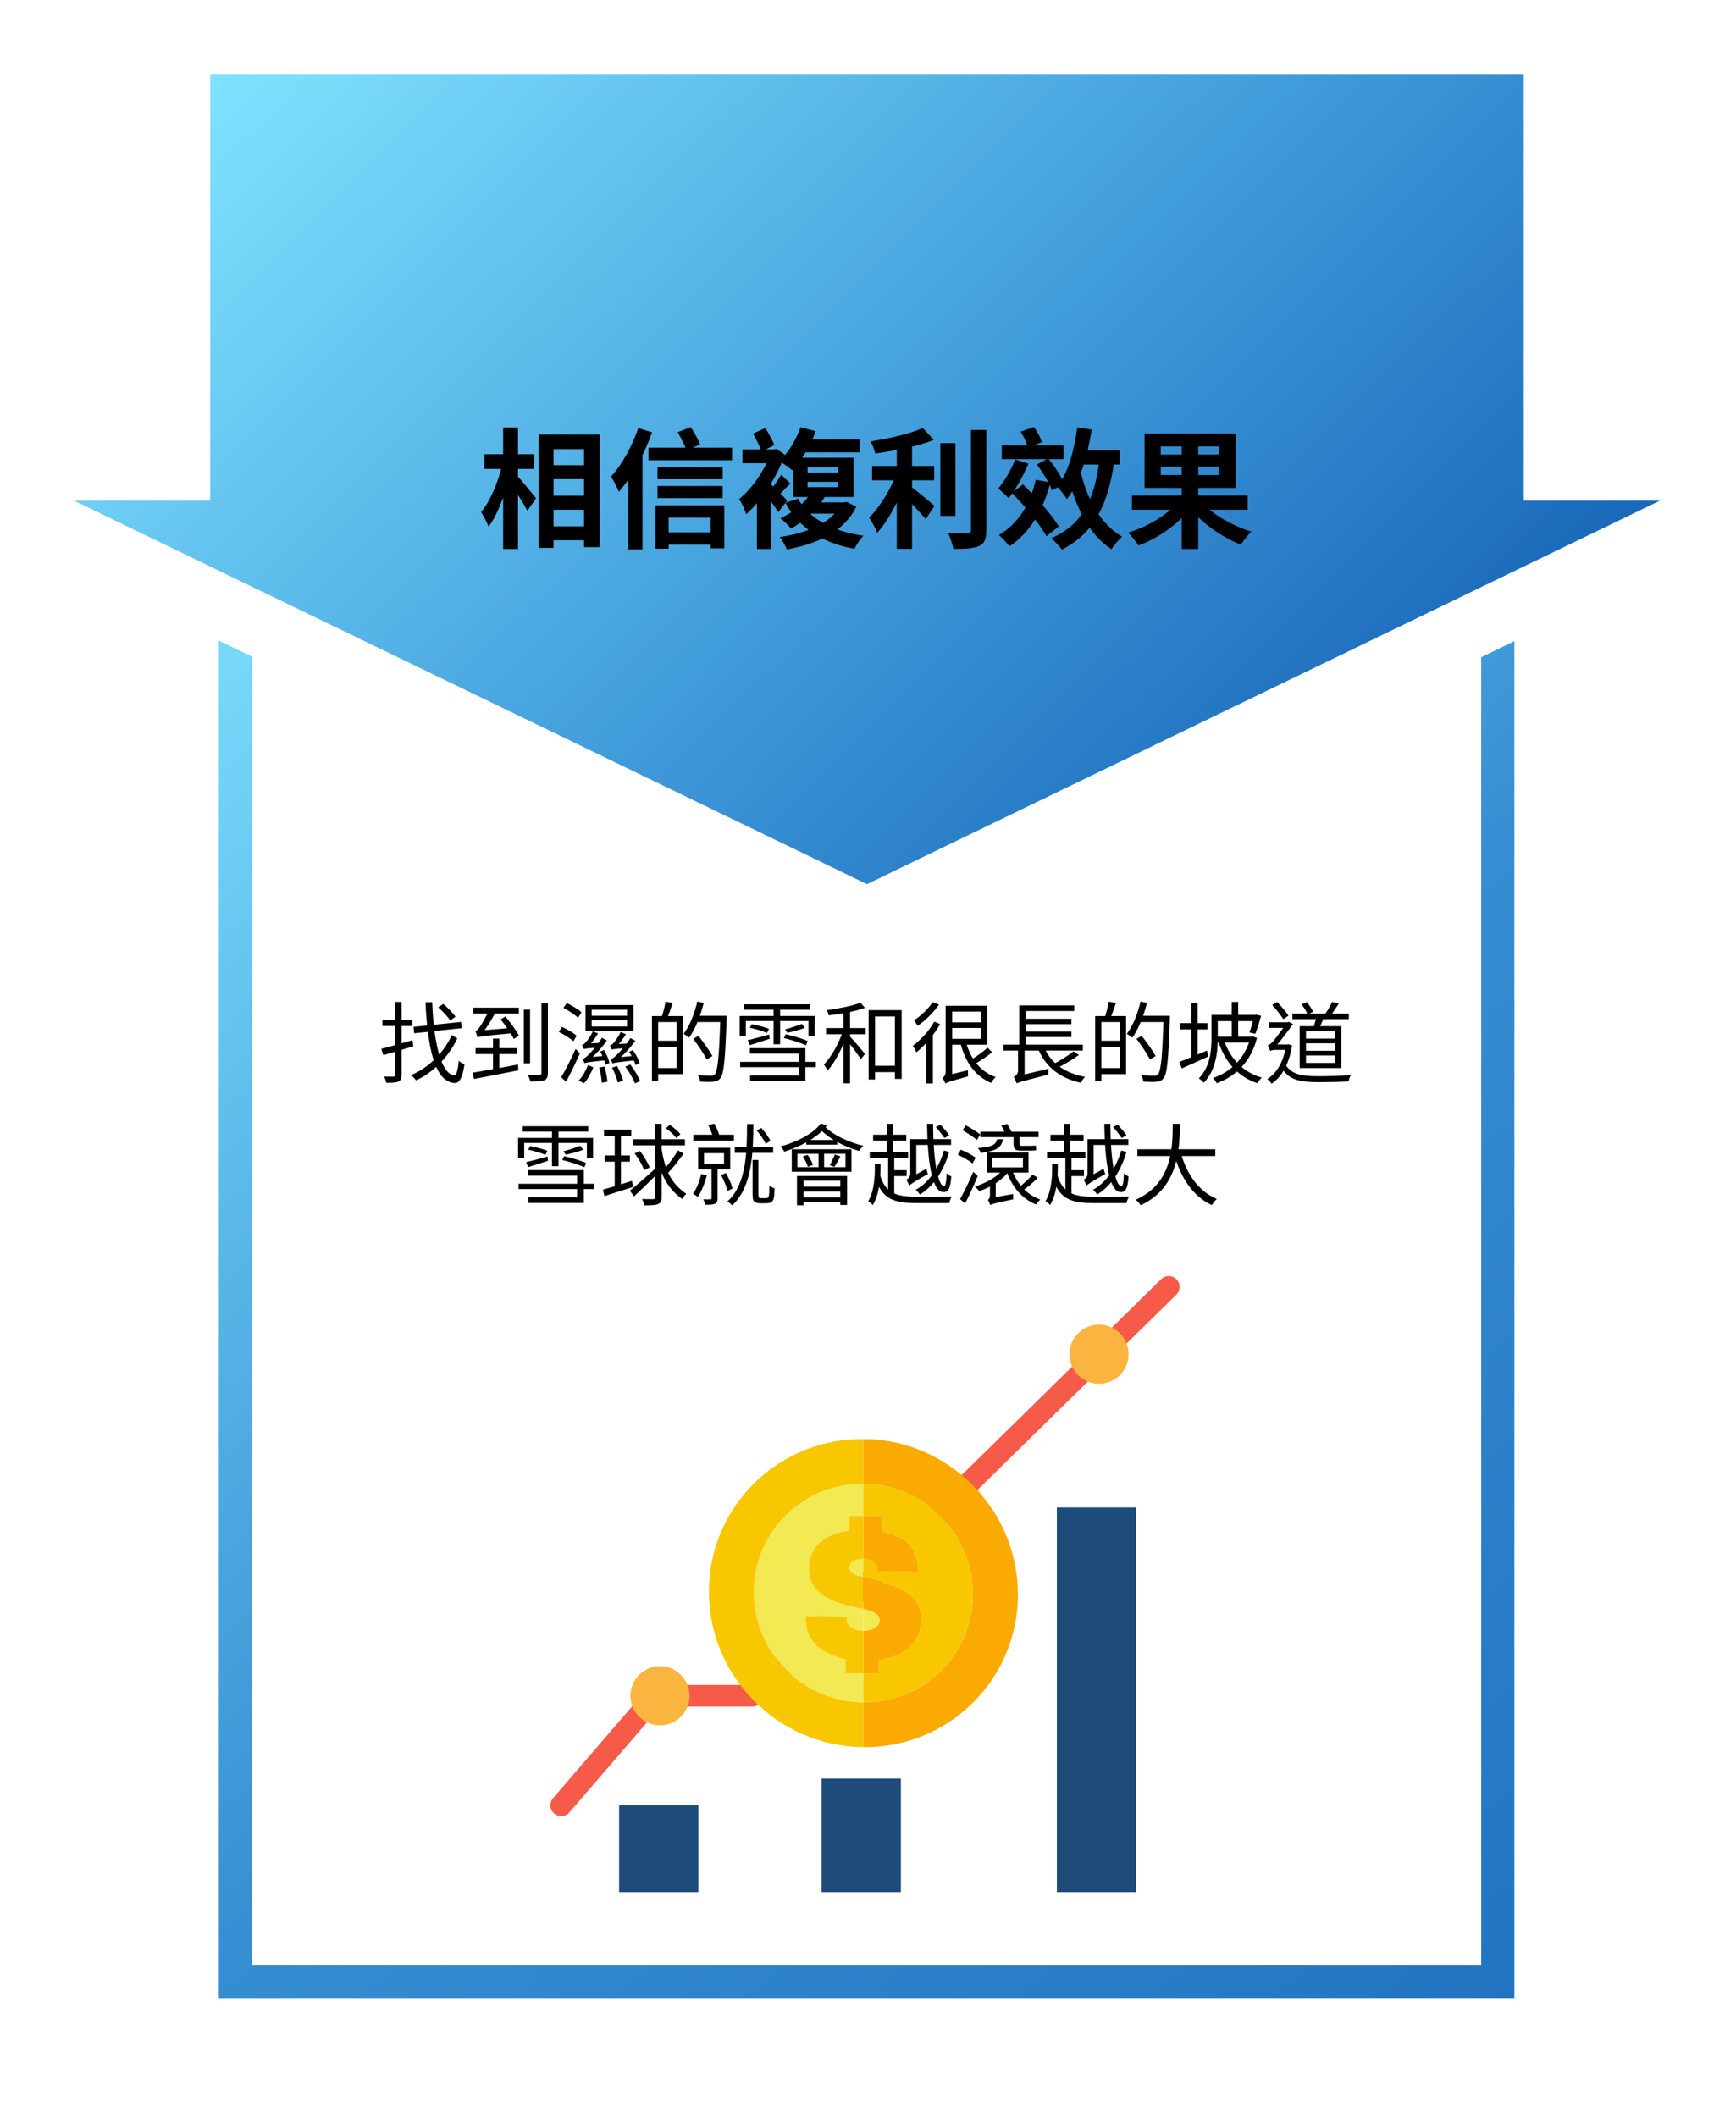 <svg width="470" height="573" viewBox="0 0 470 573" fill="none" xmlns="http://www.w3.org/2000/svg">
<g filter="url(#filter0_d_1114_1008)">
<rect x="59.42" y="138.538" width="350.749" height="402.462" fill="white"/>
</g>
<g filter="url(#filter1_d_1114_1008)">
<path d="M412.541 131.5V16H56.901V131.5H20L234.721 235.319L449.442 131.5H412.541Z" fill="url(#paint0_linear_1114_1008)"/>
</g>
<path d="M59.248 541V173.388L68.228 177.733V531.995H401.018V177.89L409.997 173.545V541H59.248Z" fill="url(#paint1_linear_1114_1008)"/>
<path d="M147.839 125.909H160.369V129.689H147.839V125.909ZM147.874 134.169H160.404V137.984H147.874V134.169ZM147.839 142.464H160.404V146.244H147.839V142.464ZM145.844 117.614H162.364V148.099H158.129V121.569H149.869V148.309H145.844V117.614ZM131.144 122.934H144.619V126.924H131.144V122.934ZM136.219 115.724H140.244V148.589H136.219V115.724ZM135.974 125.629L138.494 126.504C137.339 132.209 135.029 138.929 132.264 142.569C131.879 141.379 130.899 139.664 130.269 138.614C132.789 135.569 135.029 130.109 135.974 125.629ZM139.929 128.709C140.944 129.689 144.374 133.924 145.144 134.869L142.764 138.264C141.749 136.199 139.264 132.384 138.004 130.634L139.929 128.709ZM178.009 126.434H195.649V129.724H178.009V126.434ZM178.009 131.544H195.649V134.834H178.009V131.544ZM180.074 144.109H193.584V147.434H180.074V144.109ZM175.559 121.184H198.204V124.579H175.559V121.184ZM177.484 136.794H196.104V148.414H192.394V140.119H181.019V148.519H177.484V136.794ZM183.469 116.984L187.004 115.619C187.984 117.089 189.034 119.014 189.559 120.309L185.884 121.919C185.429 120.589 184.344 118.524 183.469 116.984ZM172.794 115.864L176.539 117.019C174.474 122.899 171.114 129.129 167.544 133.119C167.194 132.174 166.109 130.004 165.409 129.024C168.349 125.804 171.149 120.834 172.794 115.864ZM170.134 125.559L173.949 121.744V121.779V148.694H170.134V125.559ZM216.719 115.654L220.849 116.704C219.379 120.729 216.929 124.789 214.514 127.309C213.709 126.609 211.994 125.349 210.979 124.824C213.394 122.619 215.529 119.119 216.719 115.654ZM218.259 118.944H232.854V122.444H216.474L218.259 118.944ZM218.644 130.424V131.859H226.939V130.424H218.644ZM218.644 126.504V127.939H226.939V126.504H218.644ZM214.724 123.879H231.069V134.519H214.724V123.879ZM219.624 133.189L223.404 134.309C221.304 137.984 217.699 141.134 214.199 143.059C213.569 142.359 212.134 140.924 211.294 140.294C214.724 138.719 217.944 136.164 219.624 133.189ZM216.054 134.974C219.029 140.329 225.294 143.794 233.764 145.019C232.924 145.859 231.839 147.504 231.314 148.554C222.424 146.909 216.264 142.814 212.624 136.094L216.054 134.974ZM219.764 135.989H229.004V139.034H217.699L219.764 135.989ZM227.709 135.989H228.514L229.214 135.849L231.839 137.144C228.549 143.934 221.234 147.224 213.044 148.729C212.659 147.749 211.784 146.209 211.084 145.369C218.504 144.319 225.259 141.484 227.709 136.549V135.989ZM204.924 133.399L208.774 128.814V148.589H204.924V133.399ZM211.504 128.464L214.024 130.914C212.519 132.209 211.364 133.644 210.314 134.554L208.599 132.699C209.474 131.614 210.804 129.724 211.504 128.464ZM201.004 121.639H209.859V125.384H201.004V121.639ZM208.354 130.809C209.299 131.544 212.414 134.694 213.114 135.464L210.699 138.649C209.754 137.039 207.479 133.889 206.324 132.524L208.354 130.809ZM208.704 121.639H209.509L210.244 121.499L212.484 123.074C210.279 129.339 206.009 135.674 202.019 139.209C201.704 138.054 200.689 135.849 200.059 135.114C203.594 132.314 207.199 127.064 208.704 122.444V121.639ZM203.874 117.369L207.199 115.864C208.109 117.299 209.159 119.224 209.649 120.484L206.184 122.234C205.764 120.939 204.714 118.874 203.874 117.369ZM236.109 126.119H252.909V130.004H236.109V126.119ZM254.589 119.959H258.684V139.629H254.589V119.959ZM242.794 119.189H246.924V148.554H242.794V119.189ZM262.884 116.389H267.049V143.444C267.049 145.929 266.559 147.084 265.124 147.784C263.654 148.449 261.344 148.589 258.124 148.589C257.914 147.364 257.249 145.439 256.654 144.249C258.964 144.319 261.204 144.319 261.939 144.319C262.604 144.319 262.884 144.109 262.884 143.444V116.389ZM249.829 115.864L252.839 119.084C248.394 120.834 242.234 122.024 236.949 122.759C236.774 121.814 236.179 120.344 235.689 119.469C240.799 118.699 246.434 117.404 249.829 115.864ZM242.759 127.974L245.594 129.199C243.844 134.449 240.764 140.714 237.474 144.214C237.054 142.954 236.004 141.204 235.304 140.084C238.314 137.179 241.359 132.069 242.759 127.974ZM246.294 131.509C247.659 132.384 251.999 136.024 253.014 136.934L250.634 140.539C249.094 138.649 245.839 135.254 244.124 133.679L246.294 131.509ZM271.214 120.554H287.944V124.299H271.214V120.554ZM274.854 124.369L278.424 125.489C277.059 128.779 274.924 132.524 273.069 134.869C272.474 134.204 271.039 132.839 270.234 132.244C271.984 130.214 273.769 127.169 274.854 124.369ZM280.419 129.864L284.374 130.564C282.414 138.299 278.739 144.249 273.279 147.889C272.719 147.084 271.284 145.509 270.444 144.809C275.624 141.799 278.914 136.549 280.419 129.864ZM280.699 125.734L283.744 124.089C285.494 126.154 287.384 128.954 288.084 130.914L284.794 132.769C284.164 130.844 282.379 127.904 280.699 125.734ZM273.909 133.364L276.989 131.124C280.419 134.519 284.759 139.244 286.649 142.499L283.289 145.159C281.574 141.904 277.409 136.934 273.909 133.364ZM291.514 121.849H303.169V125.734H291.514V121.849ZM291.654 115.689L295.574 116.284C294.384 123.634 292.319 130.634 288.854 135.114C288.364 134.274 287.034 132.524 286.229 131.754C289.169 128.009 290.814 121.989 291.654 115.689ZM297.639 124.579L301.629 125.034C299.949 136.969 296.029 144.459 287.489 148.764C286.964 147.994 285.494 146.419 284.619 145.684C292.914 142.114 296.344 135.324 297.639 124.579ZM292.529 127.449C294.279 135.079 297.989 141.974 303.834 145.264C302.889 146.069 301.559 147.574 300.929 148.659C294.734 144.634 291.129 137.179 288.994 128.254L292.529 127.449ZM276.324 116.844L279.929 115.584C280.839 116.844 281.714 118.524 282.099 119.679L278.319 121.149C278.004 119.959 277.164 118.174 276.324 116.844ZM306.459 134.134H337.784V137.984H306.459V134.134ZM319.934 118.769H324.414V148.589H319.934V118.769ZM318.779 136.024L322.279 137.529C318.989 141.904 313.564 145.684 308.244 147.644C307.614 146.629 306.319 145.054 305.409 144.179C310.589 142.604 316.014 139.419 318.779 136.024ZM325.184 135.779C328.054 139.139 333.654 142.324 338.799 143.899C337.889 144.739 336.594 146.384 335.964 147.434C330.784 145.404 325.254 141.519 321.894 137.249L325.184 135.779ZM314.264 126.294V128.569H329.944V126.294H314.264ZM314.264 120.834V123.039H329.944V120.834H314.264ZM309.889 117.334H334.564V132.069H309.889V117.334Z" fill="black"/>
<path d="M103.235 283.89C105.395 283.362 108.635 282.45 111.683 281.562L111.899 283.218C109.091 284.058 106.067 284.97 103.763 285.618L103.235 283.89ZM103.523 276.018H111.659V277.722H103.523V276.018ZM106.979 271.194H108.731V290.97C108.731 291.978 108.467 292.482 107.867 292.746C107.219 293.034 106.235 293.082 104.579 293.082C104.507 292.626 104.243 291.882 104.027 291.402C105.155 291.45 106.187 291.426 106.499 291.426C106.835 291.426 106.979 291.306 106.979 290.97V271.194ZM111.947 277.962L124.835 276.618L125.027 278.298L112.139 279.69L111.947 277.962ZM118.643 272.658L120.011 271.746C121.211 272.754 122.651 274.218 123.323 275.202L121.883 276.234C121.259 275.226 119.819 273.714 118.643 272.658ZM115.187 271.266H117.011C117.419 282.042 119.363 290.682 122.939 291.042C123.587 291.09 123.971 289.77 124.211 287.13C124.571 287.49 125.363 287.946 125.747 288.114C125.195 292.026 124.235 293.226 123.011 293.154C117.659 292.746 115.763 283.506 115.187 271.266ZM122.315 280.17L123.803 281.082C121.643 285.786 117.323 290.322 112.643 292.434C112.307 291.954 111.731 291.378 111.227 291.018C116.003 289.122 120.323 284.706 122.315 280.17ZM128.747 283.722H140.003V285.306H128.747V283.722ZM133.475 281.13H135.179V290.418H133.475V281.13ZM127.931 290.346C130.955 289.866 135.731 289.002 140.243 288.138L140.339 289.722C136.067 290.562 131.483 291.45 128.339 292.05L127.931 290.346ZM128.123 272.754H140.483V274.362H128.123V272.754ZM135.539 275.922L136.835 275.13C138.179 276.762 139.787 278.946 140.483 280.314L139.115 281.226C138.419 279.834 136.859 277.578 135.539 275.922ZM141.827 273.258H143.507V287.802H141.827V273.258ZM146.579 271.578H148.331V290.442C148.331 291.57 148.043 292.122 147.347 292.41C146.579 292.698 145.307 292.746 143.555 292.746C143.483 292.266 143.171 291.45 142.907 290.946C144.299 290.994 145.619 290.994 146.051 290.994C146.459 290.97 146.579 290.85 146.579 290.442V271.578ZM129.275 280.794C129.179 280.41 128.915 279.57 128.699 279.114C129.059 279.042 129.419 278.61 129.851 278.034C130.283 277.458 131.651 275.274 132.443 273.162L134.195 273.858C133.163 276.042 131.723 278.298 130.403 279.834V279.858C130.403 279.858 129.275 280.41 129.275 280.794ZM129.275 280.794L129.251 279.498L130.211 278.922L138.275 278.25C138.467 278.706 138.827 279.282 139.043 279.642C130.835 280.434 129.875 280.53 129.275 280.794ZM160.187 276.186V277.866H169.763V276.186H160.187ZM160.187 273.306V274.938H169.763V273.306H160.187ZM158.531 272.034H171.515V279.138H158.531V272.034ZM162.227 288.93L163.667 288.69C164.051 289.986 164.363 291.69 164.459 292.794L162.923 293.058C162.875 291.93 162.587 290.25 162.227 288.93ZM165.707 288.978L167.051 288.546C167.747 289.77 168.419 291.426 168.707 292.506L167.267 293.01C167.027 291.93 166.355 290.226 165.707 288.978ZM169.307 288.714L170.651 288.138C171.707 289.53 172.835 291.378 173.315 292.602L171.899 293.25C171.443 292.002 170.339 290.106 169.307 288.714ZM159.203 288.282L160.643 288.906C160.043 290.322 159.179 292.098 158.099 293.202L156.659 292.482C157.739 291.426 158.675 289.65 159.203 288.282ZM162.491 284.634L163.523 284.202C164.171 285.282 164.795 286.77 165.035 287.706L163.955 288.21C163.739 287.202 163.115 285.738 162.491 284.634ZM158.075 283.962C157.979 283.722 157.739 283.146 157.547 282.858C157.907 282.81 158.171 282.594 158.483 282.234C158.843 281.898 159.923 280.482 160.499 279.138L161.915 279.738C161.147 281.058 160.115 282.378 159.131 283.314V283.338C159.131 283.338 158.075 283.698 158.075 283.962ZM158.075 283.962L158.027 282.882L158.963 282.474L162.587 282.282C162.491 282.666 162.395 283.194 162.419 283.506C159.131 283.722 158.459 283.842 158.075 283.962ZM158.243 287.778C158.147 287.514 157.907 286.914 157.691 286.602C158.147 286.554 158.603 286.194 159.179 285.642C159.779 285.114 161.771 282.954 162.971 280.914L164.315 281.634C162.899 283.65 161.099 285.666 159.275 287.082V287.13C159.275 287.13 158.243 287.514 158.243 287.778ZM158.243 287.778L158.147 286.674L159.059 286.218L164.099 285.762C164.027 286.122 163.979 286.674 164.003 286.986C159.419 287.466 158.675 287.61 158.243 287.778ZM170.315 284.706L171.347 284.226C172.115 285.306 172.859 286.77 173.171 287.73L172.091 288.282C171.779 287.274 171.059 285.81 170.315 284.706ZM165.611 284.106C165.539 283.866 165.299 283.29 165.107 283.002C165.443 282.954 165.707 282.714 166.043 282.378C166.355 282.066 167.459 280.674 168.035 279.33L169.451 279.954C168.659 281.25 167.675 282.546 166.691 283.458V283.482C166.691 283.482 165.611 283.842 165.611 284.106ZM165.611 284.106L165.563 283.026L166.523 282.618L170.147 282.45C170.051 282.81 169.955 283.362 169.979 283.674C166.667 283.866 165.995 283.986 165.611 284.106ZM165.827 287.85C165.731 287.586 165.491 286.962 165.299 286.674C165.755 286.626 166.211 286.266 166.787 285.714C167.411 285.186 169.427 283.026 170.675 280.986L172.019 281.73C170.579 283.698 168.731 285.738 166.883 287.154V287.178C166.883 287.178 165.827 287.562 165.827 287.85ZM165.827 287.85L165.731 286.698L166.691 286.266L171.947 285.762C171.875 286.146 171.851 286.698 171.875 287.01C167.075 287.514 166.283 287.658 165.827 287.85ZM152.555 272.802L153.443 271.506C154.763 272.13 156.539 273.186 157.427 274.002L156.515 275.514C155.675 274.674 153.923 273.546 152.555 272.802ZM151.307 279.33L152.147 277.962C153.467 278.562 155.219 279.57 156.107 280.338L155.243 281.85C154.403 281.082 152.651 279.978 151.307 279.33ZM151.931 291.57C153.035 289.746 154.643 286.626 155.843 283.914L156.995 285.114C155.891 287.634 154.451 290.586 153.251 292.818L151.931 291.57ZM177.587 275.034H184.883V290.73H177.587V289.098H183.203V276.642H177.587V275.034ZM176.507 275.034H178.187V292.65H176.507V275.034ZM177.467 281.706H184.091V283.314H177.467V281.706ZM180.179 271.122L182.123 271.482C181.643 272.97 181.043 274.626 180.563 275.706L179.123 275.346C179.531 274.194 179.987 272.37 180.179 271.122ZM188.291 274.962H195.659V276.642H188.291V274.962ZM195.035 274.962H196.715C196.715 274.962 196.715 275.634 196.715 275.898C196.331 286.914 195.995 290.634 195.035 291.81C194.507 292.506 193.955 292.722 193.115 292.794C192.299 292.89 190.883 292.842 189.539 292.77C189.491 292.242 189.275 291.498 188.939 291.018C190.499 291.138 191.939 291.162 192.491 291.162C192.971 291.162 193.259 291.09 193.523 290.778C194.315 289.914 194.699 285.93 195.035 275.346V274.962ZM188.795 271.074L190.523 271.482C189.635 275.058 188.219 278.586 186.563 280.866C186.251 280.578 185.507 280.074 185.075 279.834C186.707 277.722 188.027 274.41 188.795 271.074ZM187.691 281.202L189.083 280.386C190.451 282.09 192.107 284.418 192.875 285.834L191.339 286.794C190.619 285.33 189.011 282.954 187.691 281.202ZM200.387 287.418H220.883V288.858H200.387V287.418ZM203.075 291.09H217.283V292.602H203.075V291.09ZM203.003 283.722H218.051V292.602H216.251V285.21H203.003V283.722ZM201.515 271.842H219.251V273.306H201.515V271.842ZM209.435 272.634H211.211V282.666H209.435V272.634ZM200.267 275.01H220.571V280.41H218.891V276.378H201.923V280.41H200.267V275.01ZM202.427 281.562C203.939 281.226 206.075 280.65 208.235 280.026L208.379 281.178C206.483 281.802 204.611 282.426 203.003 282.906L202.427 281.562ZM203.003 278.202L203.531 277.218C205.091 277.506 207.107 278.034 208.187 278.49L207.659 279.594C206.603 279.114 204.587 278.514 203.003 278.202ZM217.091 277.146L217.907 278.202C216.515 278.778 214.571 279.258 213.179 279.546L212.531 278.634C213.899 278.298 215.939 277.602 217.091 277.146ZM212.219 280.986L212.723 279.954C214.715 280.386 217.307 281.154 218.675 281.802L218.219 282.93C216.827 282.306 214.259 281.466 212.219 280.986ZM235.835 288.474H243.275V290.202H235.835V288.474ZM235.163 273.426H244.115V292.026H242.291V275.13H236.915V292.194H235.163V273.426ZM228.347 273.21H230.147V293.226H228.347V273.21ZM223.643 278.274H234.347V279.954H223.643V278.274ZM228.251 278.874L229.523 279.33C228.395 283.05 226.187 287.49 224.027 289.794C223.835 289.29 223.379 288.57 223.067 288.138C225.083 286.074 227.291 282.186 228.251 278.874ZM232.955 271.41L234.179 272.802C231.611 273.762 227.675 274.458 224.387 274.842C224.291 274.434 224.075 273.834 223.859 273.426C227.051 272.994 230.867 272.274 232.955 271.41ZM230.003 280.434C230.771 281.202 233.555 284.466 234.179 285.258L233.075 286.722C232.307 285.45 229.979 282.378 229.091 281.322L230.003 280.434ZM252.923 276.546L254.531 277.194C252.923 280.05 250.427 282.954 248.099 284.85C247.931 284.442 247.427 283.506 247.115 283.098C249.275 281.49 251.555 279.042 252.923 276.546ZM252.491 271.266L254.219 271.914C252.803 274.002 250.523 276.258 248.435 277.674C248.219 277.266 247.763 276.546 247.451 276.186C249.347 274.962 251.459 272.946 252.491 271.266ZM250.787 280.89L252.491 279.21L252.563 279.234V293.25H250.787V280.89ZM256.955 272.25H267.323V282.786H256.955V281.202H265.571V273.834H256.955V272.25ZM257.003 276.738H266.123V278.25H257.003V276.738ZM261.467 281.85C262.667 286.458 265.307 290.058 269.555 291.522C269.147 291.906 268.595 292.602 268.331 293.106C263.939 291.282 261.299 287.394 259.979 282.186L261.467 281.85ZM267.395 283.578L268.595 284.826C267.179 286.002 265.307 287.226 263.867 288.018L262.907 286.866C264.251 286.05 266.243 284.634 267.395 283.578ZM255.947 293.274L255.827 291.666L256.667 290.994L262.043 289.698C262.043 290.202 262.067 290.946 262.115 291.33C257.171 292.698 256.427 292.962 255.947 293.274ZM255.947 293.274C255.827 292.866 255.419 292.122 255.131 291.786C255.515 291.57 256.019 291.066 256.019 290.082V272.25H257.795V291.498C257.795 291.498 255.947 292.602 255.947 293.274ZM271.691 282.762H293.171V284.37H271.691V282.762ZM276.923 275.754H290.075V277.218H276.923V275.754ZM276.923 279.234H290.075V280.698H276.923V279.234ZM282.539 283.122C284.267 287.562 288.107 290.442 293.747 291.474C293.363 291.882 292.859 292.602 292.619 293.082C286.787 291.81 282.899 288.594 280.907 283.578L282.539 283.122ZM290.651 284.586L292.091 285.57C290.291 286.89 287.891 288.282 286.019 289.17L284.795 288.234C286.619 287.322 289.163 285.762 290.651 284.586ZM275.939 272.13H290.843V273.666H277.763V283.362H275.939V272.13ZM275.267 293.25L275.171 291.81L276.035 291.138L283.907 289.266C283.859 289.746 283.811 290.49 283.835 290.85C276.635 292.698 275.795 292.938 275.267 293.25ZM275.627 283.746H277.403V291.522L275.267 293.274C275.123 292.842 274.763 291.954 274.427 291.498C274.907 291.258 275.627 290.754 275.627 289.794V283.746ZM297.587 275.034H304.883V290.73H297.587V289.098H303.203V276.642H297.587V275.034ZM296.507 275.034H298.187V292.65H296.507V275.034ZM297.467 281.706H304.091V283.314H297.467V281.706ZM300.179 271.122L302.123 271.482C301.643 272.97 301.043 274.626 300.563 275.706L299.123 275.346C299.531 274.194 299.987 272.37 300.179 271.122ZM308.291 274.962H315.659V276.642H308.291V274.962ZM315.035 274.962H316.715C316.715 274.962 316.715 275.634 316.715 275.898C316.331 286.914 315.995 290.634 315.035 291.81C314.507 292.506 313.955 292.722 313.115 292.794C312.299 292.89 310.883 292.842 309.539 292.77C309.491 292.242 309.275 291.498 308.939 291.018C310.499 291.138 311.939 291.162 312.491 291.162C312.971 291.162 313.259 291.09 313.523 290.778C314.315 289.914 314.699 285.93 315.035 275.346V274.962ZM308.795 271.074L310.523 271.482C309.635 275.058 308.219 278.586 306.563 280.866C306.251 280.578 305.507 280.074 305.075 279.834C306.707 277.722 308.027 274.41 308.795 271.074ZM307.691 281.202L309.083 280.386C310.451 282.09 312.107 284.418 312.875 285.834L311.339 286.794C310.619 285.33 309.011 282.954 307.691 281.202ZM328.931 274.722H340.067V276.402H328.931V274.722ZM339.539 274.722H339.827L340.115 274.65L341.435 274.962C340.955 276.666 340.355 278.61 339.851 279.834L338.267 279.45C338.699 278.322 339.227 276.474 339.539 274.986V274.722ZM333.467 271.194H335.219V281.514H333.467V271.194ZM327.995 274.722H329.699V281.01C329.699 284.658 329.195 289.722 325.907 293.058C325.619 292.698 324.923 292.098 324.563 291.882C327.635 288.786 327.995 284.37 327.995 280.986V274.722ZM329.099 280.602H338.843V282.21H329.099V280.602ZM338.531 280.602H338.867L339.179 280.53L340.307 280.962C338.675 287.514 334.403 291.354 329.435 293.226C329.219 292.794 328.763 292.122 328.403 291.786C333.011 290.274 337.115 286.53 338.531 280.914V280.602ZM331.379 281.538C333.011 286.482 336.467 290.202 341.603 291.666C341.219 292.026 340.691 292.722 340.451 293.202C335.147 291.45 331.667 287.466 329.867 281.946L331.379 281.538ZM319.547 276.954H326.891V278.658H319.547V276.954ZM322.523 271.458H324.227V287.034H322.523V271.458ZM319.259 287.442C321.155 286.746 324.011 285.546 326.771 284.37L327.155 285.954C324.659 287.106 322.019 288.282 319.955 289.194L319.259 287.442ZM349.907 274.362H365.171V275.874H349.907V274.362ZM356.459 274.986L358.499 275.178C358.067 276.402 357.467 277.722 357.011 278.61L355.499 278.37C355.859 277.386 356.267 275.97 356.459 274.986ZM360.659 271.194L362.435 271.698C361.643 272.898 360.803 274.218 360.083 275.082L358.643 274.626C359.363 273.69 360.203 272.202 360.659 271.194ZM352.355 271.842L353.795 271.242C354.467 272.034 355.211 273.162 355.499 273.882L354.011 274.578C353.747 273.834 353.027 272.682 352.355 271.842ZM353.579 282.402V284.418H361.355V282.402H353.579ZM353.579 285.69V287.706H361.355V285.69H353.579ZM353.579 279.138V281.13H361.355V279.138H353.579ZM351.875 277.77H363.131V289.098H351.875V277.77ZM344.435 272.01L345.779 271.218C346.883 272.37 348.203 273.906 348.851 274.89L347.459 275.874C346.811 274.866 345.491 273.186 344.435 272.01ZM343.571 276.714H348.827V278.226H343.571V276.714ZM347.843 287.73C349.331 290.874 352.451 291.306 357.227 291.306C359.747 291.306 363.275 291.186 365.723 290.994C365.459 291.378 365.219 292.218 365.123 292.722C362.867 292.842 359.843 292.914 357.203 292.914C351.587 292.914 348.443 292.242 346.643 288.282L347.843 287.73ZM348.179 282.714H348.587L348.899 282.666L349.811 283.002C348.971 288.138 346.979 291.522 344.291 293.322C344.051 292.938 343.451 292.338 343.115 292.074C345.659 290.466 347.507 287.418 348.179 283.026V282.714ZM343.907 284.514V283.146L344.771 282.714H348.779L348.755 284.178H345.323C344.699 284.178 344.075 284.322 343.907 284.514ZM343.907 284.514C343.787 284.106 343.427 283.266 343.235 282.882C343.595 282.786 343.979 282.642 344.387 282.162C345.155 281.418 347.507 278.178 348.323 276.906V276.834L348.875 276.594L350.075 277.17C348.899 278.802 346.667 281.85 345.251 283.386C345.251 283.386 343.907 284.058 343.907 284.514ZM140.387 320.418H160.883V321.858H140.387V320.418ZM143.075 324.09H157.283V325.602H143.075V324.09ZM143.003 316.722H158.051V325.602H156.251V318.21H143.003V316.722ZM141.515 304.842H159.251V306.306H141.515V304.842ZM149.435 305.634H151.211V315.666H149.435V305.634ZM140.267 308.01H160.571V313.41H158.891V309.378H141.923V313.41H140.267V308.01ZM142.427 314.562C143.939 314.226 146.075 313.65 148.235 313.026L148.379 314.178C146.483 314.802 144.611 315.426 143.003 315.906L142.427 314.562ZM143.003 311.202L143.531 310.218C145.091 310.506 147.107 311.034 148.187 311.49L147.659 312.594C146.603 312.114 144.587 311.514 143.003 311.202ZM157.091 310.146L157.907 311.202C156.515 311.778 154.571 312.258 153.179 312.546L152.531 311.634C153.899 311.298 155.939 310.602 157.091 310.146ZM152.219 313.986L152.723 312.954C154.715 313.386 157.307 314.154 158.675 314.802L158.219 315.93C156.827 315.306 154.259 314.466 152.219 313.986ZM171.467 308.37H185.435V310.026H171.467V308.37ZM177.371 304.194H179.123V324.018C179.123 325.098 178.835 325.626 178.163 325.914C177.467 326.226 176.387 326.274 174.467 326.274C174.395 325.818 174.083 325.026 173.819 324.546C175.235 324.594 176.459 324.57 176.843 324.57C177.203 324.546 177.371 324.426 177.371 324.018V304.194ZM170.531 322.29C172.259 320.898 175.115 318.402 177.683 316.05L178.331 317.346C176.075 319.65 173.579 322.05 171.659 323.85L170.531 322.29ZM171.827 312.186L173.243 311.538C174.299 312.906 175.451 314.778 175.883 316.002L174.395 316.722C173.987 315.498 172.883 313.602 171.827 312.186ZM183.539 311.394L185.099 312.234C183.779 314.058 182.099 316.242 180.731 317.61L179.483 316.866C180.779 315.45 182.555 313.098 183.539 311.394ZM180.275 305.394L181.331 304.458C182.363 305.154 183.611 306.234 184.211 306.978L183.131 308.058C182.531 307.242 181.331 306.138 180.275 305.394ZM179.051 310.434C179.963 316.842 181.691 320.25 185.819 323.154C185.411 323.49 184.931 324.042 184.691 324.546C180.323 321.306 178.523 317.514 177.539 310.698L179.051 310.434ZM163.523 305.802H170.915V307.506H163.523V305.802ZM163.715 312.738H170.531V314.442H163.715V312.738ZM163.235 322.002C165.227 321.474 168.203 320.538 171.107 319.626L171.371 321.282C168.659 322.146 165.827 323.058 163.643 323.754L163.235 322.002ZM166.427 306.57H168.107V321.426L166.427 321.762V306.57ZM190.595 312.138V315.018H196.019V312.138H190.595ZM189.011 310.674H197.699V316.506H189.011V310.674ZM187.715 307.146H198.683V308.754H187.715V307.146ZM198.923 310.41H209.315V312.042H198.923V310.41ZM203.747 313.962H205.331V323.274C205.331 323.802 205.379 324.09 205.523 324.186C205.667 324.282 205.859 324.306 206.099 324.306C206.339 324.306 206.843 324.306 207.155 324.306C207.419 324.306 207.707 324.282 207.851 324.21C208.019 324.138 208.139 323.922 208.187 323.514C208.259 323.13 208.283 322.146 208.307 320.922C208.643 321.234 209.267 321.522 209.723 321.666C209.699 322.77 209.603 324.018 209.459 324.498C209.315 324.978 209.051 325.29 208.691 325.458C208.355 325.65 207.755 325.698 207.323 325.698C206.963 325.698 206.075 325.698 205.787 325.698C205.259 325.698 204.659 325.578 204.299 325.29C203.891 324.978 203.747 324.594 203.747 323.082V313.962ZM202.259 304.242H203.963C203.915 311.682 203.723 321.282 198.227 326.274C197.939 325.914 197.387 325.482 196.907 325.218C202.235 320.562 202.211 311.274 202.259 304.242ZM192.635 316.026H194.267V324.33C194.267 325.146 194.123 325.578 193.547 325.842C192.995 326.082 192.203 326.13 190.931 326.106C190.883 325.674 190.619 325.026 190.403 324.618C191.267 324.642 192.059 324.642 192.299 324.618C192.563 324.618 192.635 324.546 192.635 324.306V316.026ZM189.851 317.778L191.363 318.09C190.811 320.274 189.923 322.53 188.915 323.97C188.627 323.73 187.979 323.298 187.619 323.106C188.627 321.738 189.371 319.746 189.851 317.778ZM195.227 318.09L196.523 317.49C197.291 318.81 198.059 320.562 198.323 321.714L196.931 322.362C196.691 321.186 195.971 319.41 195.227 318.09ZM204.875 305.994L206.099 305.298C207.059 306.354 208.139 307.818 208.571 308.802L207.299 309.594C206.867 308.61 205.835 307.098 204.875 305.994ZM191.747 304.53L193.403 304.146C193.979 305.178 194.579 306.594 194.795 307.458L193.067 307.914C192.851 307.026 192.299 305.586 191.747 304.53ZM215.891 312.306V315.93H228.899V312.306H215.891ZM214.355 311.082H230.531V317.154H214.355V311.082ZM218.291 308.562H226.667V309.834H218.291V308.562ZM221.603 311.514H223.115V316.53H221.603V311.514ZM217.355 313.026L218.651 312.594C219.275 313.434 219.851 314.562 220.091 315.33L218.699 315.834C218.507 315.066 217.955 313.89 217.355 313.026ZM225.995 312.498L227.531 312.978C227.003 314.01 226.379 315.114 225.899 315.834L224.651 315.402C225.107 314.586 225.707 313.314 225.995 312.498ZM215.771 318.306H229.331V326.154H227.507V319.578H217.547V326.25H215.771V318.306ZM216.827 321.186H228.299V322.506H216.827V321.186ZM216.827 324.138H228.299V325.434H216.827V324.138ZM222.251 304.074L223.859 304.674C221.315 307.986 216.803 310.29 212.363 311.73C212.171 311.37 211.667 310.626 211.331 310.314C215.723 309.114 220.019 307.002 222.251 304.074ZM223.307 304.914C225.515 307.218 229.859 309.234 233.747 310.146C233.363 310.458 232.859 311.106 232.595 311.538C228.707 310.482 224.339 308.178 221.915 305.514L223.307 304.914ZM236.387 307.146H245.363V308.754H236.387V307.146ZM235.475 311.802H245.843V313.434H235.475V311.802ZM241.115 316.746H245.459V318.33H241.115V316.746ZM240.059 304.194H241.739V312.714H240.059V304.194ZM240.443 312.858H242.099V323.706H240.443V312.858ZM238.211 317.874C239.627 322.914 242.531 323.922 248.099 323.922C249.203 323.922 256.283 323.922 257.699 323.874C257.411 324.282 257.099 325.122 256.979 325.65H248.123C241.643 325.65 238.571 324.354 236.891 318.33L238.211 317.874ZM250.979 304.194H252.635C252.611 313.794 253.931 321.066 255.587 321.066C255.995 321.066 256.211 319.986 256.283 317.586C256.619 317.922 257.171 318.258 257.555 318.426C257.291 321.666 256.787 322.698 255.419 322.674C252.275 322.674 251.123 314.274 250.979 304.194ZM253.355 305.058L254.627 304.41C255.443 305.298 256.451 306.522 256.979 307.266L255.707 308.034C255.179 307.266 254.171 305.97 253.355 305.058ZM236.843 315.042L238.379 315.114C238.427 318.69 238.187 323.01 236.291 326.202C236.027 325.818 235.427 325.29 235.067 325.122C236.747 322.242 236.915 318.234 236.843 315.042ZM255.563 311.418L256.979 311.802C255.515 316.89 252.731 321.114 249.059 323.322C248.771 322.938 248.291 322.338 247.931 322.026C251.483 320.13 254.219 316.026 255.563 311.418ZM246.443 308.346H257.483V309.906H246.443V308.346ZM246.155 320.946L245.915 319.41L246.443 318.738L250.787 316.362C250.883 316.794 251.075 317.442 251.243 317.754C247.115 320.13 246.491 320.538 246.155 320.946ZM246.155 320.946C246.035 320.514 245.651 319.746 245.363 319.338C245.771 319.122 246.443 318.618 246.443 317.682V309.042H248.075V319.29C248.075 319.29 246.155 320.322 246.155 320.946ZM265.403 306.33H281.171V307.794H265.403V306.33ZM273.899 316.362C275.171 320.202 277.859 323.346 281.651 324.69C281.267 325.026 280.739 325.602 280.499 326.034C276.539 324.426 273.827 321.018 272.411 316.698L273.899 316.362ZM271.811 316.194L273.395 316.65C271.667 319.218 268.667 321.162 265.115 322.434C264.875 322.074 264.323 321.45 263.939 321.186C267.347 320.058 270.371 318.306 271.811 316.194ZM279.563 317.922L280.979 318.81C279.779 320.01 278.171 321.378 276.923 322.242L275.747 321.45C276.971 320.562 278.627 319.002 279.563 317.922ZM271.091 304.626L272.675 304.218C273.155 304.962 273.731 306.042 273.971 306.666L272.291 307.17C272.051 306.522 271.523 305.418 271.091 304.626ZM268.091 326.202L268.019 324.786L268.835 324.162L274.307 323.178C274.283 323.658 274.283 324.282 274.331 324.618C269.267 325.674 268.547 325.914 268.091 326.202ZM260.603 305.922L261.491 304.602C262.763 305.274 264.491 306.354 265.379 307.05L264.491 308.562C263.627 307.794 261.899 306.666 260.603 305.922ZM259.307 312.546L260.123 311.202C261.443 311.706 263.243 312.666 264.155 313.362L263.291 314.898C262.427 314.178 260.651 313.17 259.307 312.546ZM259.931 324.57C260.939 322.794 262.403 319.794 263.507 317.178L264.707 318.306C263.723 320.73 262.403 323.586 261.299 325.746L259.931 324.57ZM268.667 313.362V315.978H276.947V313.362H268.667ZM267.203 311.946H278.459V317.394H267.203V311.946ZM269.939 308.37H271.547C271.139 310.626 269.699 311.562 265.547 312.066C265.427 311.682 265.019 311.058 264.731 310.746C268.403 310.482 269.603 309.93 269.939 308.37ZM274.403 307.362H276.035V309.522C276.035 310.026 276.083 310.146 276.515 310.146C276.899 310.146 278.555 310.146 278.963 310.146C279.371 310.146 280.091 310.122 280.427 310.074C280.451 310.458 280.499 310.938 280.547 311.322C280.259 311.418 279.611 311.442 279.035 311.442C278.531 311.442 276.611 311.442 276.227 311.442C274.715 311.442 274.403 310.866 274.403 309.498V307.362ZM268.091 326.202C267.995 325.818 267.683 325.098 267.443 324.786C267.731 324.618 268.019 324.306 268.019 323.418V319.698H269.579V324.81C269.579 324.81 268.091 325.65 268.091 326.202ZM284.387 307.146H293.363V308.754H284.387V307.146ZM283.475 311.802H293.843V313.434H283.475V311.802ZM289.115 316.746H293.459V318.33H289.115V316.746ZM288.059 304.194H289.739V312.714H288.059V304.194ZM288.443 312.858H290.099V323.706H288.443V312.858ZM286.211 317.874C287.627 322.914 290.531 323.922 296.099 323.922C297.203 323.922 304.283 323.922 305.699 323.874C305.411 324.282 305.099 325.122 304.979 325.65H296.123C289.643 325.65 286.571 324.354 284.891 318.33L286.211 317.874ZM298.979 304.194H300.635C300.611 313.794 301.931 321.066 303.587 321.066C303.995 321.066 304.211 319.986 304.283 317.586C304.619 317.922 305.171 318.258 305.555 318.426C305.291 321.666 304.787 322.698 303.419 322.674C300.275 322.674 299.123 314.274 298.979 304.194ZM301.355 305.058L302.627 304.41C303.443 305.298 304.451 306.522 304.979 307.266L303.707 308.034C303.179 307.266 302.171 305.97 301.355 305.058ZM284.843 315.042L286.379 315.114C286.427 318.69 286.187 323.01 284.291 326.202C284.027 325.818 283.427 325.29 283.067 325.122C284.747 322.242 284.915 318.234 284.843 315.042ZM303.563 311.418L304.979 311.802C303.515 316.89 300.731 321.114 297.059 323.322C296.771 322.938 296.291 322.338 295.931 322.026C299.483 320.13 302.219 316.026 303.563 311.418ZM294.443 308.346H305.483V309.906H294.443V308.346ZM294.155 320.946L293.915 319.41L294.443 318.738L298.787 316.362C298.883 316.794 299.075 317.442 299.243 317.754C295.115 320.13 294.491 320.538 294.155 320.946ZM294.155 320.946C294.035 320.514 293.651 319.746 293.363 319.338C293.771 319.122 294.443 318.618 294.443 317.682V309.042H296.075V319.29C296.075 319.29 294.155 320.322 294.155 320.946ZM307.931 311.082H329.027V312.906H307.931V311.082ZM319.619 311.802C321.179 317.61 324.443 322.458 329.435 324.522C328.979 324.93 328.379 325.698 328.067 326.202C322.883 323.754 319.619 318.69 317.819 312.234L319.619 311.802ZM317.507 304.194H319.451C319.355 310.482 319.307 321.426 308.819 326.226C308.531 325.746 307.955 325.098 307.451 324.738C317.651 320.298 317.459 309.954 317.507 304.194Z" fill="black"/>
<path d="M189.071 488.643H167.611V512.138H189.071V488.643Z" fill="#1E4C7A"/>
<path d="M243.903 481.408H222.443V512.138H243.903V481.408Z" fill="#1E4C7A"/>
<path d="M307.589 408.042H286.13V512.138H307.589V408.042Z" fill="#1E4C7A"/>
<path d="M151.947 491.58C151.271 491.58 150.586 491.345 150.028 490.865C148.804 489.808 148.657 487.948 149.724 486.724L175.266 457.09C175.824 456.444 176.637 456.072 177.489 456.072H202.512L314.381 346.229C315.536 345.093 317.396 345.113 318.532 346.268C319.668 347.423 319.648 349.283 318.493 350.419L205.772 461.104C205.223 461.642 204.479 461.946 203.716 461.946H178.84L154.179 490.552C153.601 491.227 152.779 491.57 151.956 491.57L151.947 491.58Z" fill="#F65B4A"/>
<path d="M178.683 467.016C183.106 467.016 186.691 463.431 186.691 459.008C186.691 454.585 183.106 451 178.683 451C174.26 451 170.675 454.585 170.675 459.008C170.675 463.431 174.26 467.016 178.683 467.016Z" fill="#FAB541"/>
<path d="M297.542 374.551C301.965 374.551 305.55 370.966 305.55 366.543C305.55 362.12 301.965 358.535 297.542 358.535C293.12 358.535 289.534 362.12 289.534 366.543C289.534 370.966 293.12 374.551 297.542 374.551Z" fill="#FAB541"/>
<path d="M233.487 460.761C217.128 460.467 203.98 446.996 204.127 430.686C204.185 424.185 206.339 418.214 209.952 413.407C211.968 410.714 214.455 408.384 217.265 406.534C221.984 403.421 227.652 401.629 233.751 401.688V389.539C225.146 389.461 217.138 391.977 210.48 396.372C206.515 398.986 203.02 402.276 200.162 406.074C195.061 412.868 192.017 421.297 191.938 430.461H191.928C191.723 453.487 210.275 472.489 233.369 472.9C233.496 472.9 233.624 472.9 233.751 472.9V460.751C233.663 460.751 233.575 460.751 233.477 460.751L233.487 460.761Z" fill="#F8C700"/>
<path d="M236.298 389.579C236.093 389.569 235.897 389.579 235.691 389.569C235.172 389.54 234.654 389.549 234.145 389.54C234.017 389.54 233.89 389.54 233.763 389.54V401.689C233.851 401.689 233.939 401.689 234.037 401.689C234.399 401.689 234.771 401.689 235.133 401.708C235.28 401.708 235.417 401.708 235.564 401.708C251.208 402.785 263.544 415.963 263.397 431.763C263.25 447.985 250.004 460.908 233.763 460.761V472.911C256.681 473.116 275.37 454.877 275.585 431.989C275.791 409.687 258.384 391.096 236.308 389.579H236.298Z" fill="#FAAA00"/>
<path d="M238.178 438.625C238.227 436.941 236.357 436.168 233.763 435.482V441.415C235.995 441.444 238.129 440.456 238.178 438.625Z" fill="#F3EA53"/>
<path d="M209.953 413.406C206.341 418.223 204.187 424.195 204.128 430.686C203.981 446.996 217.129 460.467 233.488 460.76C233.576 460.76 233.664 460.76 233.762 460.76V452.928H228.906V449.11C222.063 447.75 217.942 443.599 218.128 437.47L229.2 437.715C229.122 440.143 231.236 441.366 233.694 441.425C233.713 441.425 233.743 441.425 233.762 441.425V435.493C233.067 435.316 232.323 435.14 231.55 434.954C225.96 433.613 218.823 431.958 219.048 424.234C219.214 418.644 223.277 415.149 229.983 414.268V410.283H233.762V401.688C227.663 401.629 221.995 403.411 217.276 406.534C214.466 408.384 211.989 410.714 209.963 413.406H209.953Z" fill="#F3EA53"/>
<path d="M229.98 424.206C229.941 425.615 231.488 426.369 233.749 427.015V421.983C231.86 421.964 230.029 422.639 229.98 424.206Z" fill="#F3EA53"/>
<path d="M239 410.274V414.581C245.295 415.952 248.702 419.839 248.536 425.438L237.767 425.203C237.835 423.059 236.024 422.012 233.802 421.963C233.782 421.963 233.763 421.963 233.753 421.963V426.995C234.585 427.23 235.505 427.455 236.484 427.7C242.172 429.11 249.603 430.94 249.387 438.674V438.694C249.387 438.694 249.387 438.684 249.387 438.674C249.201 444.803 244.62 448.386 237.933 449.336V452.919H233.753V460.751C249.994 460.897 263.23 447.975 263.387 431.753C263.534 415.952 251.199 402.775 235.554 401.698C235.407 401.698 235.27 401.698 235.124 401.698C234.761 401.678 234.389 401.688 234.027 401.678C233.939 401.678 233.851 401.678 233.753 401.678V410.274H239Z" fill="#F8C700"/>
<path d="M237.933 449.345C244.62 448.396 249.201 444.813 249.387 438.684C249.603 430.95 242.172 429.129 236.484 427.71C235.505 427.475 234.585 427.25 233.753 427.005V435.483C236.357 436.158 238.227 436.942 238.168 438.626C238.109 440.456 235.975 441.455 233.753 441.416V452.929H237.933V449.345Z" fill="#FAAA00"/>
<path d="M233.681 441.425C231.234 441.367 229.119 440.153 229.188 437.715L218.115 437.47C217.929 443.599 222.041 447.75 228.894 449.11V452.929H233.75V441.416C233.75 441.416 233.701 441.416 233.681 441.416V441.425Z" fill="#F8C700"/>
<path d="M233.802 421.973C236.024 422.022 237.835 423.069 237.767 425.213L248.536 425.448C248.702 419.839 245.295 415.962 239 414.591V410.284H233.753V421.983C233.753 421.983 233.782 421.983 233.802 421.983V421.973Z" fill="#FAAA00"/>
<path d="M229.981 424.205C230.03 422.639 231.861 421.953 233.75 421.983V410.284H229.971V414.268C223.265 415.139 219.202 418.644 219.036 424.234C218.801 431.959 225.948 433.613 231.538 434.954C232.311 435.14 233.055 435.307 233.75 435.493V427.015C231.489 426.369 229.942 425.615 229.981 424.205Z" fill="#F8C700"/>
<defs>
<filter id="filter0_d_1114_1008" x="30.42" y="110.538" width="410.749" height="462.462" filterUnits="userSpaceOnUse" color-interpolation-filters="sRGB">
<feFlood flood-opacity="0" result="BackgroundImageFix"/>
<feColorMatrix in="SourceAlpha" type="matrix" values="0 0 0 0 0 0 0 0 0 0 0 0 0 0 0 0 0 0 127 0" result="hardAlpha"/>
<feOffset dx="1" dy="2"/>
<feGaussianBlur stdDeviation="15"/>
<feComposite in2="hardAlpha" operator="out"/>
<feColorMatrix type="matrix" values="0 0 0 0 0 0 0 0 0 0 0 0 0 0 0 0 0 0 0.25 0"/>
<feBlend mode="normal" in2="BackgroundImageFix" result="effect1_dropShadow_1114_1008"/>
<feBlend mode="normal" in="SourceGraphic" in2="effect1_dropShadow_1114_1008" result="shape"/>
</filter>
<filter id="filter1_d_1114_1008" x="0" y="0" width="469.442" height="259.319" filterUnits="userSpaceOnUse" color-interpolation-filters="sRGB">
<feFlood flood-opacity="0" result="BackgroundImageFix"/>
<feColorMatrix in="SourceAlpha" type="matrix" values="0 0 0 0 0 0 0 0 0 0 0 0 0 0 0 0 0 0 127 0" result="hardAlpha"/>
<feOffset dy="4"/>
<feGaussianBlur stdDeviation="10"/>
<feComposite in2="hardAlpha" operator="out"/>
<feColorMatrix type="matrix" values="0 0 0 0 0 0 0 0 0 0 0 0 0 0 0 0 0 0 0.25 0"/>
<feBlend mode="normal" in2="BackgroundImageFix" result="effect1_dropShadow_1114_1008"/>
<feBlend mode="normal" in="SourceGraphic" in2="effect1_dropShadow_1114_1008" result="shape"/>
</filter>
<linearGradient id="paint0_linear_1114_1008" x1="62.719" y1="16" x2="375.974" y2="332.302" gradientUnits="userSpaceOnUse">
<stop stop-color="#7FE1FE"/>
<stop offset="0.45" stop-color="#429DDB"/>
<stop offset="1" stop-color="#0149A6"/>
<stop offset="1" stop-color="#2C73D0"/>
</linearGradient>
<linearGradient id="paint1_linear_1114_1008" x1="41.289" y1="167.759" x2="401.636" y2="580.977" gradientUnits="userSpaceOnUse">
<stop stop-color="#7CDEFD"/>
<stop offset="0.521" stop-color="#368ED2"/>
<stop offset="1" stop-color="#2071BF"/>
</linearGradient>
</defs>
</svg>
